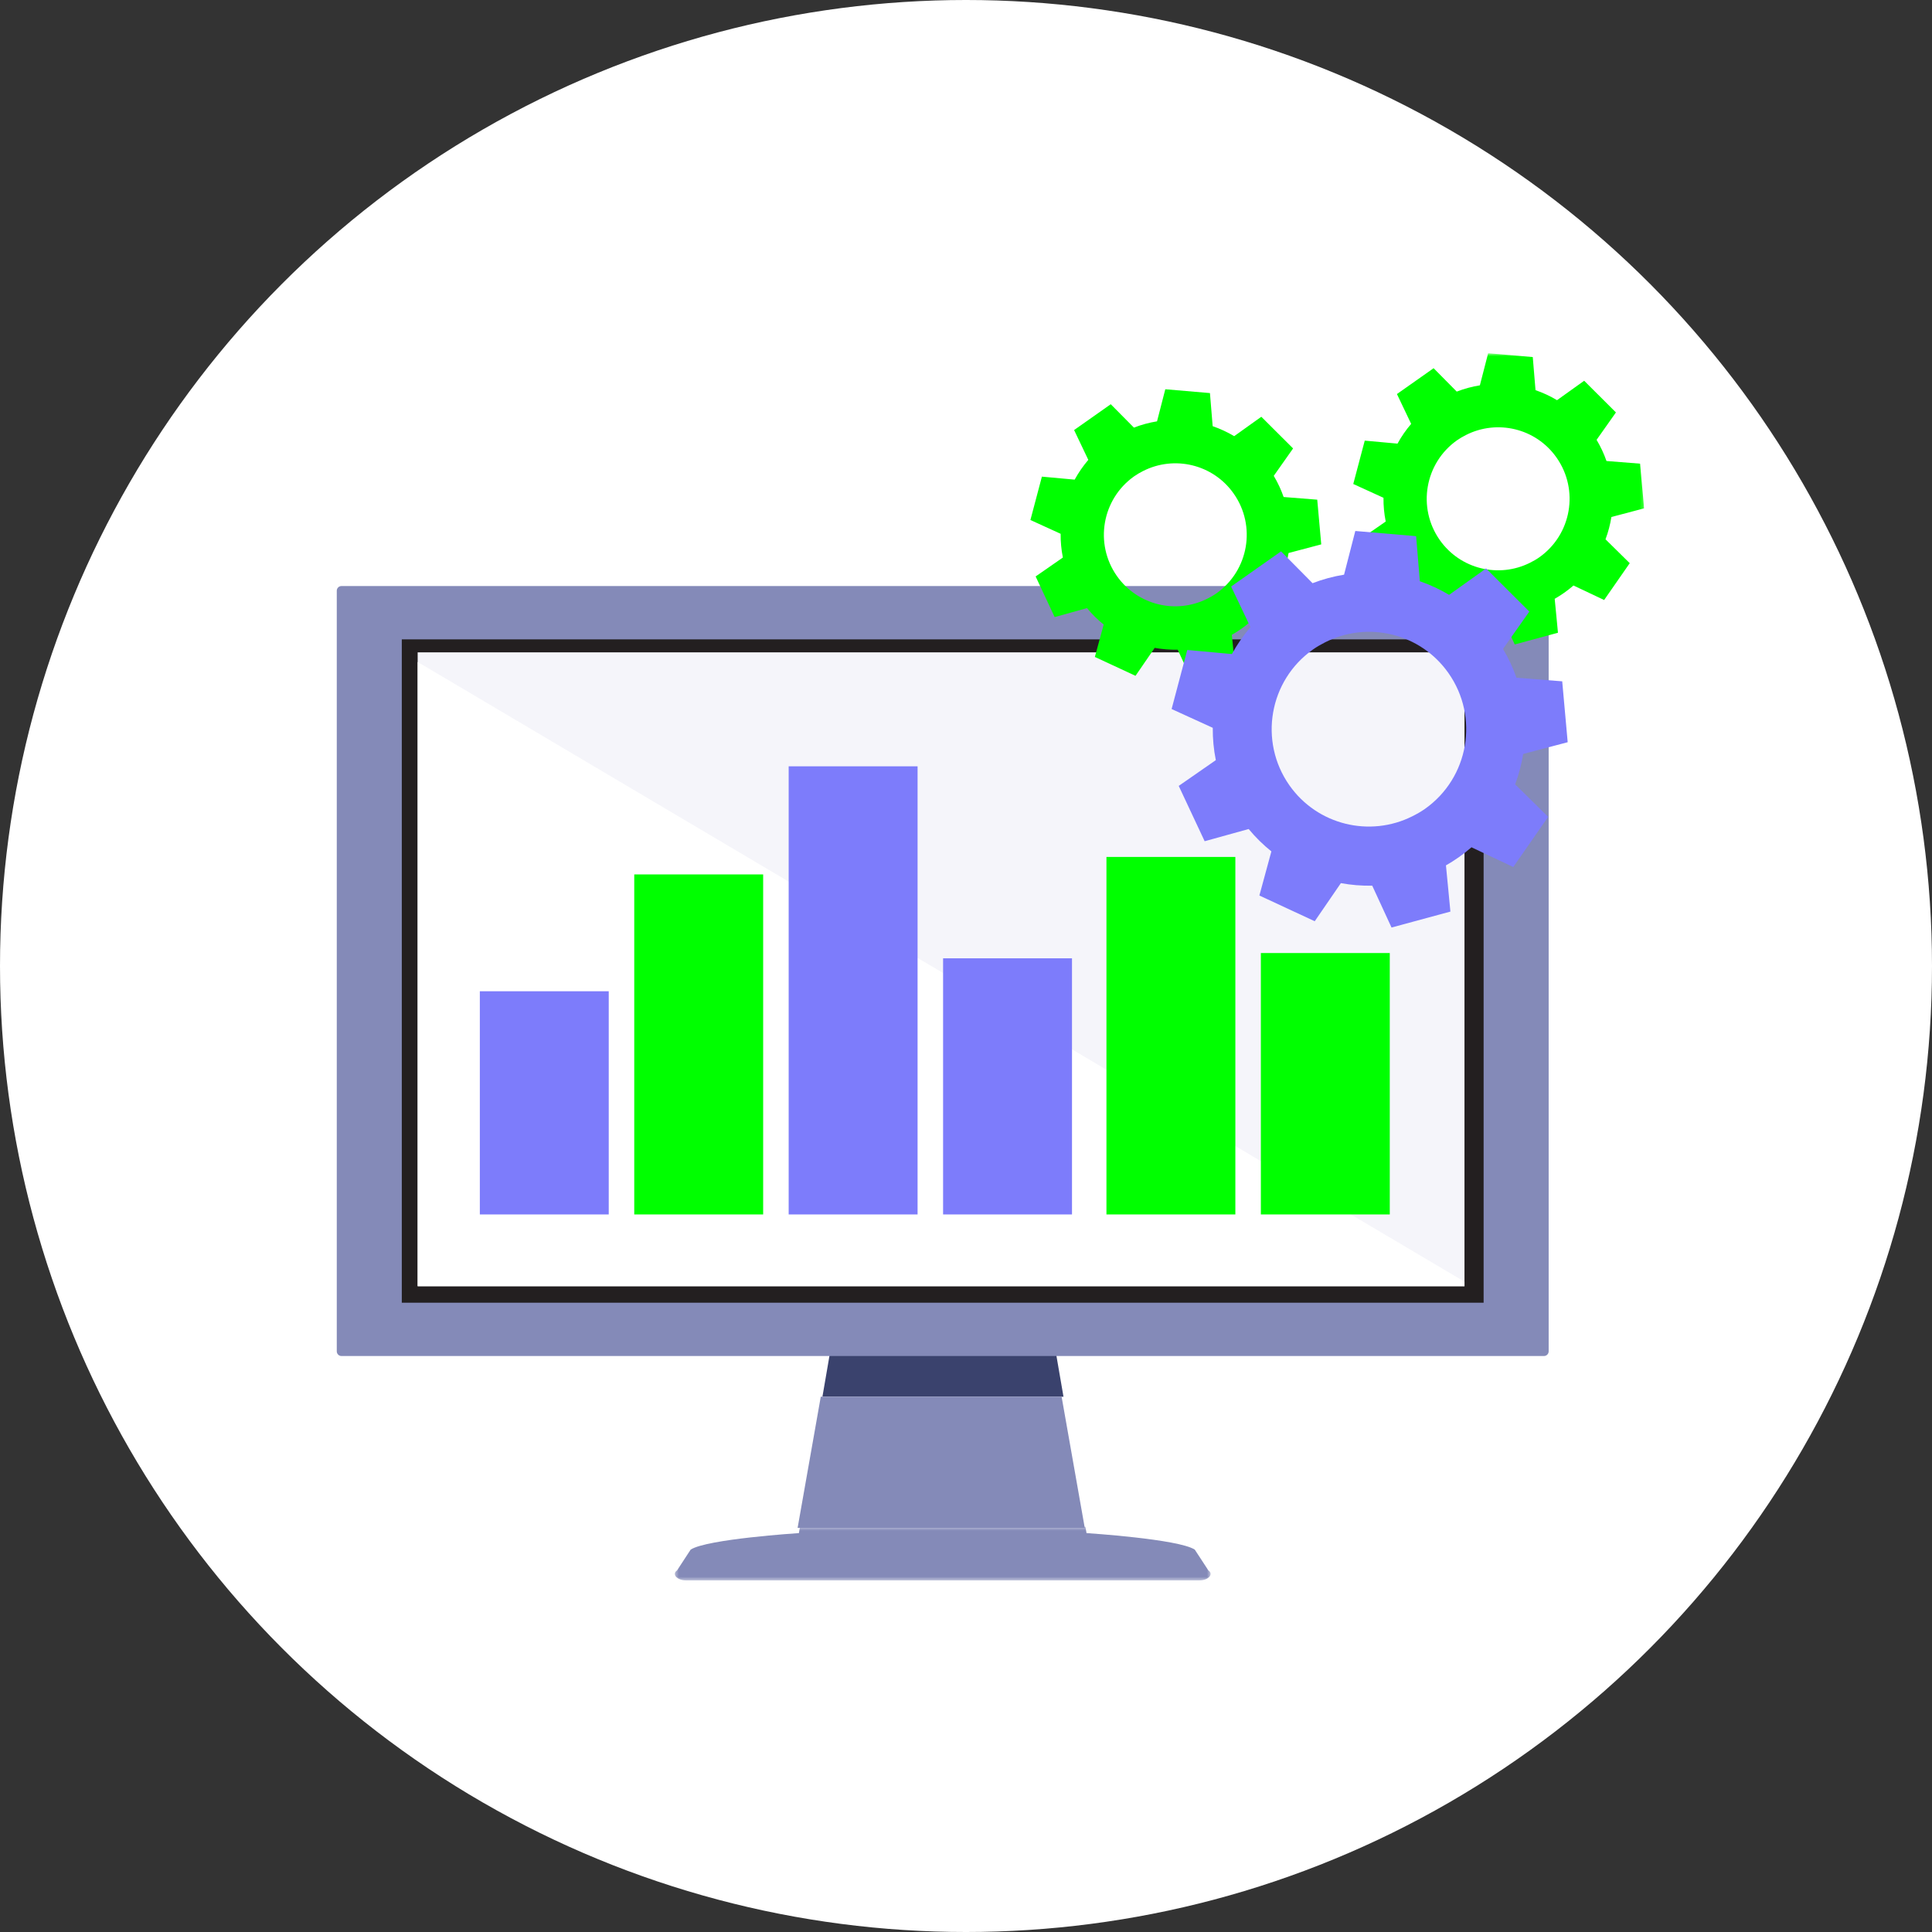 <?xml version="1.0" encoding="UTF-8"?>
<svg width="545px" height="545px" viewBox="0 0 545 545" version="1.1" xmlns="http://www.w3.org/2000/svg" xmlns:xlink="http://www.w3.org/1999/xlink">
    <rect x="0" y="0" width="545" height="545" fill="#333333" stroke="none"/>
    <!-- Generator: Sketch 57.1 (83088) - https://sketch.com -->
    <title>integrazione prodotto</title>
    <desc>Created with Sketch.</desc>
    <defs>
        <polygon id="path-1" points="0.358 0.394 151.504 0.394 151.504 15.529 0.358 15.529"></polygon>
        <polygon id="path-3" points="0 346.824 368.786 346.824 368.786 0.652 0 0.652"></polygon>
    </defs>
    <g id="UI" stroke="none" stroke-width="1" fill="none" fill-rule="evenodd">
        <g id="images" transform="translate(-303, -89)">
            <g id="integrazione-prodotto" transform="translate(303, 89)">
                <circle id="Oval" fill="#FFFFFF" cx="272.5" cy="272.5" r="272.5"></circle>
                <g id="Group-22" transform="translate(95, 99)">
                    <polygon id="Fill-1" fill="#3A426D" points="202.804 282.273 171 278 139.19 282.273 137 295 205 295"></polygon>
                    <polygon id="Fill-2" fill="#848AB8" points="204.471 295 136.534 295 130 332 211 332"></polygon>
                    <g id="Group-21">
                        <g id="Group-5" transform="translate(95, 331.294)">
                            <mask id="mask-2" fill="white">
                                <use xlink:href="#path-1"></use>
                            </mask>
                            <g id="Clip-4"></g>
                            <path d="M150.876,12.714 L147.037,6.844 C142.516,3.857 116.636,2.19 116.636,2.19 L116.502,2.185 L116.187,0.394 L35.675,0.394 L35.36,2.185 L35.225,2.19 C35.225,2.19 9.345,3.857 4.825,6.844 L0.986,12.714 C-0.595,13.76 1.017,15.53 3.528,15.53 L75.933,15.53 L148.334,15.53 C150.845,15.53 152.457,13.76 150.876,12.714" id="Fill-3" fill="#848AB8" mask="url(#mask-2)"></path>
                        </g>
                        <path d="M340.531,66.316 L1.329,66.316 C0.595,66.316 0.001,66.912 0.001,67.647 L0.001,282.191 C0.001,282.926 0.595,283.521 1.329,283.521 L340.531,283.521 C341.27,283.521 341.864,282.926 341.864,282.191 L341.864,67.652 C341.864,66.912 341.27,66.316 340.531,66.316" id="Fill-6" fill="#848AB8"></path>
                        <mask id="mask-4" fill="white">
                            <use xlink:href="#path-3"></use>
                        </mask>
                        <g id="Clip-9"></g>
                        <polygon id="Fill-8" fill="#231F20" mask="url(#mask-4)" points="18.342 268.483 323.516 268.483 323.516 81.359 18.342 81.359"></polygon>
                        <polygon id="Fill-10" fill="#F5F5FA" mask="url(#mask-4)" points="237.27 85.023 22.818 85.023 22.818 86.747 22.818 263.829 189.572 263.829 237.27 263.829 318.118 263.829 318.118 85.023"></polygon>
                        <polygon id="Fill-11" fill="#FFFFFF" mask="url(#mask-4)" points="22.819 87.732 22.819 263.826 189.568 263.826 237.271 263.826 318.119 263.826 318.119 262.557"></polygon>
                        <path d="M248.139,68.379 C247.292,68.974 246.403,69.471 245.499,69.921 C236.736,74.295 225.876,71.743 220.063,63.482 C213.667,54.366 215.847,41.777 224.951,35.353 C225.747,34.794 226.573,34.323 227.415,33.893 C236.204,29.405 247.178,31.921 253.021,40.25 C259.428,49.365 257.243,61.955 248.139,68.379 L248.139,68.379 Z M277.713,54.563 L276.581,41.953 L267.101,41.202 C266.393,39.157 265.463,37.159 264.316,35.234 L269.767,27.5 L260.808,18.565 L253.151,24.037 C251.223,22.888 249.193,21.946 247.085,21.221 L246.315,11.883 L233.719,10.806 L231.389,19.854 C229.182,20.212 226.997,20.802 224.868,21.625 L218.332,15.025 L218.038,15.237 L207.994,22.313 L212.003,30.725 C210.515,32.464 209.229,34.338 208.154,36.3 L198.911,35.456 L195.671,47.688 L204.196,51.581 C204.176,53.817 204.382,56.059 204.827,58.274 L197.144,63.611 L202.512,75.072 L211.636,72.54 C213.062,74.269 214.638,75.822 216.338,77.179 L213.853,86.315 L225.318,91.642 L230.727,83.758 C232.866,84.141 235.047,84.327 237.227,84.281 L241.221,92.951 L253.419,89.644 L252.954,84.767 L252.494,80.077 C253.404,79.555 254.298,78.99 255.171,78.38 C256.09,77.732 256.958,77.044 257.79,76.324 L266.439,80.414 L273.662,70.025 L266.827,63.29 C267.597,61.256 268.144,59.139 268.49,57.001 L277.713,54.563 Z" id="Fill-12" fill="#00FF00" mask="url(#mask-4)"></path>
                        <path d="M339.211,58.22 C338.364,58.821 337.47,59.313 336.571,59.763 C327.808,64.142 316.948,61.59 311.136,53.323 C304.739,44.208 306.92,31.618 316.023,25.194 C316.819,24.635 317.646,24.169 318.488,23.735 C327.276,19.247 338.25,21.762 344.094,30.091 C350.5,39.207 348.315,51.796 339.211,58.22 L339.211,58.22 Z M368.785,44.404 L367.654,31.794 L358.173,31.044 C357.465,28.999 356.535,27.001 355.383,25.075 L360.839,17.342 L351.88,8.407 L344.223,13.884 C342.296,12.729 340.265,11.787 338.157,11.063 L337.382,1.724 L324.791,0.648 L322.461,9.696 C320.255,10.053 318.069,10.643 315.935,11.466 L309.405,4.866 L309.11,5.079 L299.066,12.155 L303.076,20.572 C301.588,22.306 300.296,24.18 299.226,26.142 L289.983,25.298 L286.744,37.53 L295.269,41.423 C295.243,43.659 295.455,45.9 295.899,48.116 L288.216,53.453 L293.584,64.913 L302.704,62.387 C304.13,64.111 305.711,65.664 307.41,67.025 L304.92,76.157 L316.39,81.483 L321.8,73.6 C323.939,73.983 326.119,74.169 328.299,74.122 L332.293,82.793 L344.486,79.49 L344.021,74.609 L343.567,69.919 C344.476,69.396 345.37,68.832 346.238,68.221 C347.158,67.574 348.031,66.886 348.863,66.166 L357.512,70.256 L364.735,59.866 L357.899,53.132 C358.669,51.097 359.217,48.98 359.563,46.842 L368.785,44.404 Z" id="Fill-13" fill="#00FF00" mask="url(#mask-4)"></path>
                        <polygon id="Fill-14" fill="#7D7CFB" mask="url(#mask-4)" points="40.357 243.584 76.72 243.584 76.72 180.623 40.357 180.623"></polygon>
                        <polygon id="Fill-15" fill="#00FF00" mask="url(#mask-4)" points="83.917 243.584 120.28 243.584 120.28 147.669 83.917 147.669"></polygon>
                        <polygon id="Fill-16" fill="#7D7CFB" mask="url(#mask-4)" points="127.477 243.584 163.84 243.584 163.84 117.169 127.477 117.169"></polygon>
                        <polygon id="Fill-17" fill="#7D7CFB" mask="url(#mask-4)" points="171.037 243.584 207.4 243.584 207.4 171.331 171.037 171.331"></polygon>
                        <polygon id="Fill-18" fill="#00FF00" mask="url(#mask-4)" points="217.119 243.584 253.482 243.584 253.482 142.736 217.119 142.736"></polygon>
                        <polygon id="Fill-19" fill="#00FF00" mask="url(#mask-4)" points="260.679 243.584 297.042 243.584 297.042 169.845 260.679 169.845"></polygon>
                        <path d="M306.957,129.187 C305.8,130 304.591,130.673 303.356,131.289 C291.432,137.247 276.634,133.773 268.724,122.52 C260.013,110.107 262.984,92.962 275.379,84.214 C276.459,83.453 277.585,82.816 278.737,82.226 C290.703,76.108 305.65,79.54 313.607,90.881 C322.328,103.294 319.352,120.439 306.957,129.187 L306.957,129.187 Z M347.232,110.371 L345.687,93.195 L332.78,92.181 C331.814,89.396 330.548,86.678 328.983,84.053 L336.407,73.514 L324.209,61.355 L313.777,68.804 C311.153,67.235 308.389,65.951 305.526,64.963 L304.472,52.249 L287.319,50.784 L284.147,63.109 C281.14,63.596 278.164,64.393 275.26,65.511 L266.368,56.53 L265.965,56.82 L252.289,66.453 L257.745,77.909 C255.72,80.28 253.963,82.827 252.501,85.503 L239.915,84.349 L235.502,101.012 L247.112,106.312 C247.081,109.361 247.365,112.405 247.975,115.428 L237.507,122.696 L244.823,138.303 L257.239,134.861 C259.186,137.211 261.336,139.328 263.645,141.171 L260.261,153.615 L275.875,160.872 L283.248,150.126 C286.156,150.654 289.127,150.902 292.098,150.845 L297.539,162.648 L314.144,158.149 L313.509,151.508 L312.889,145.115 C314.124,144.406 315.348,143.64 316.531,142.806 C317.782,141.921 318.965,140.989 320.096,140.011 L331.881,145.581 L341.719,131.429 L332.408,122.256 C333.452,119.486 334.196,116.603 334.677,113.689 L347.232,110.371 Z" id="Fill-20" fill="#7D7CFB" mask="url(#mask-4)"></path>
                    </g>
                </g>
            </g>
        </g>
    </g>
</svg>